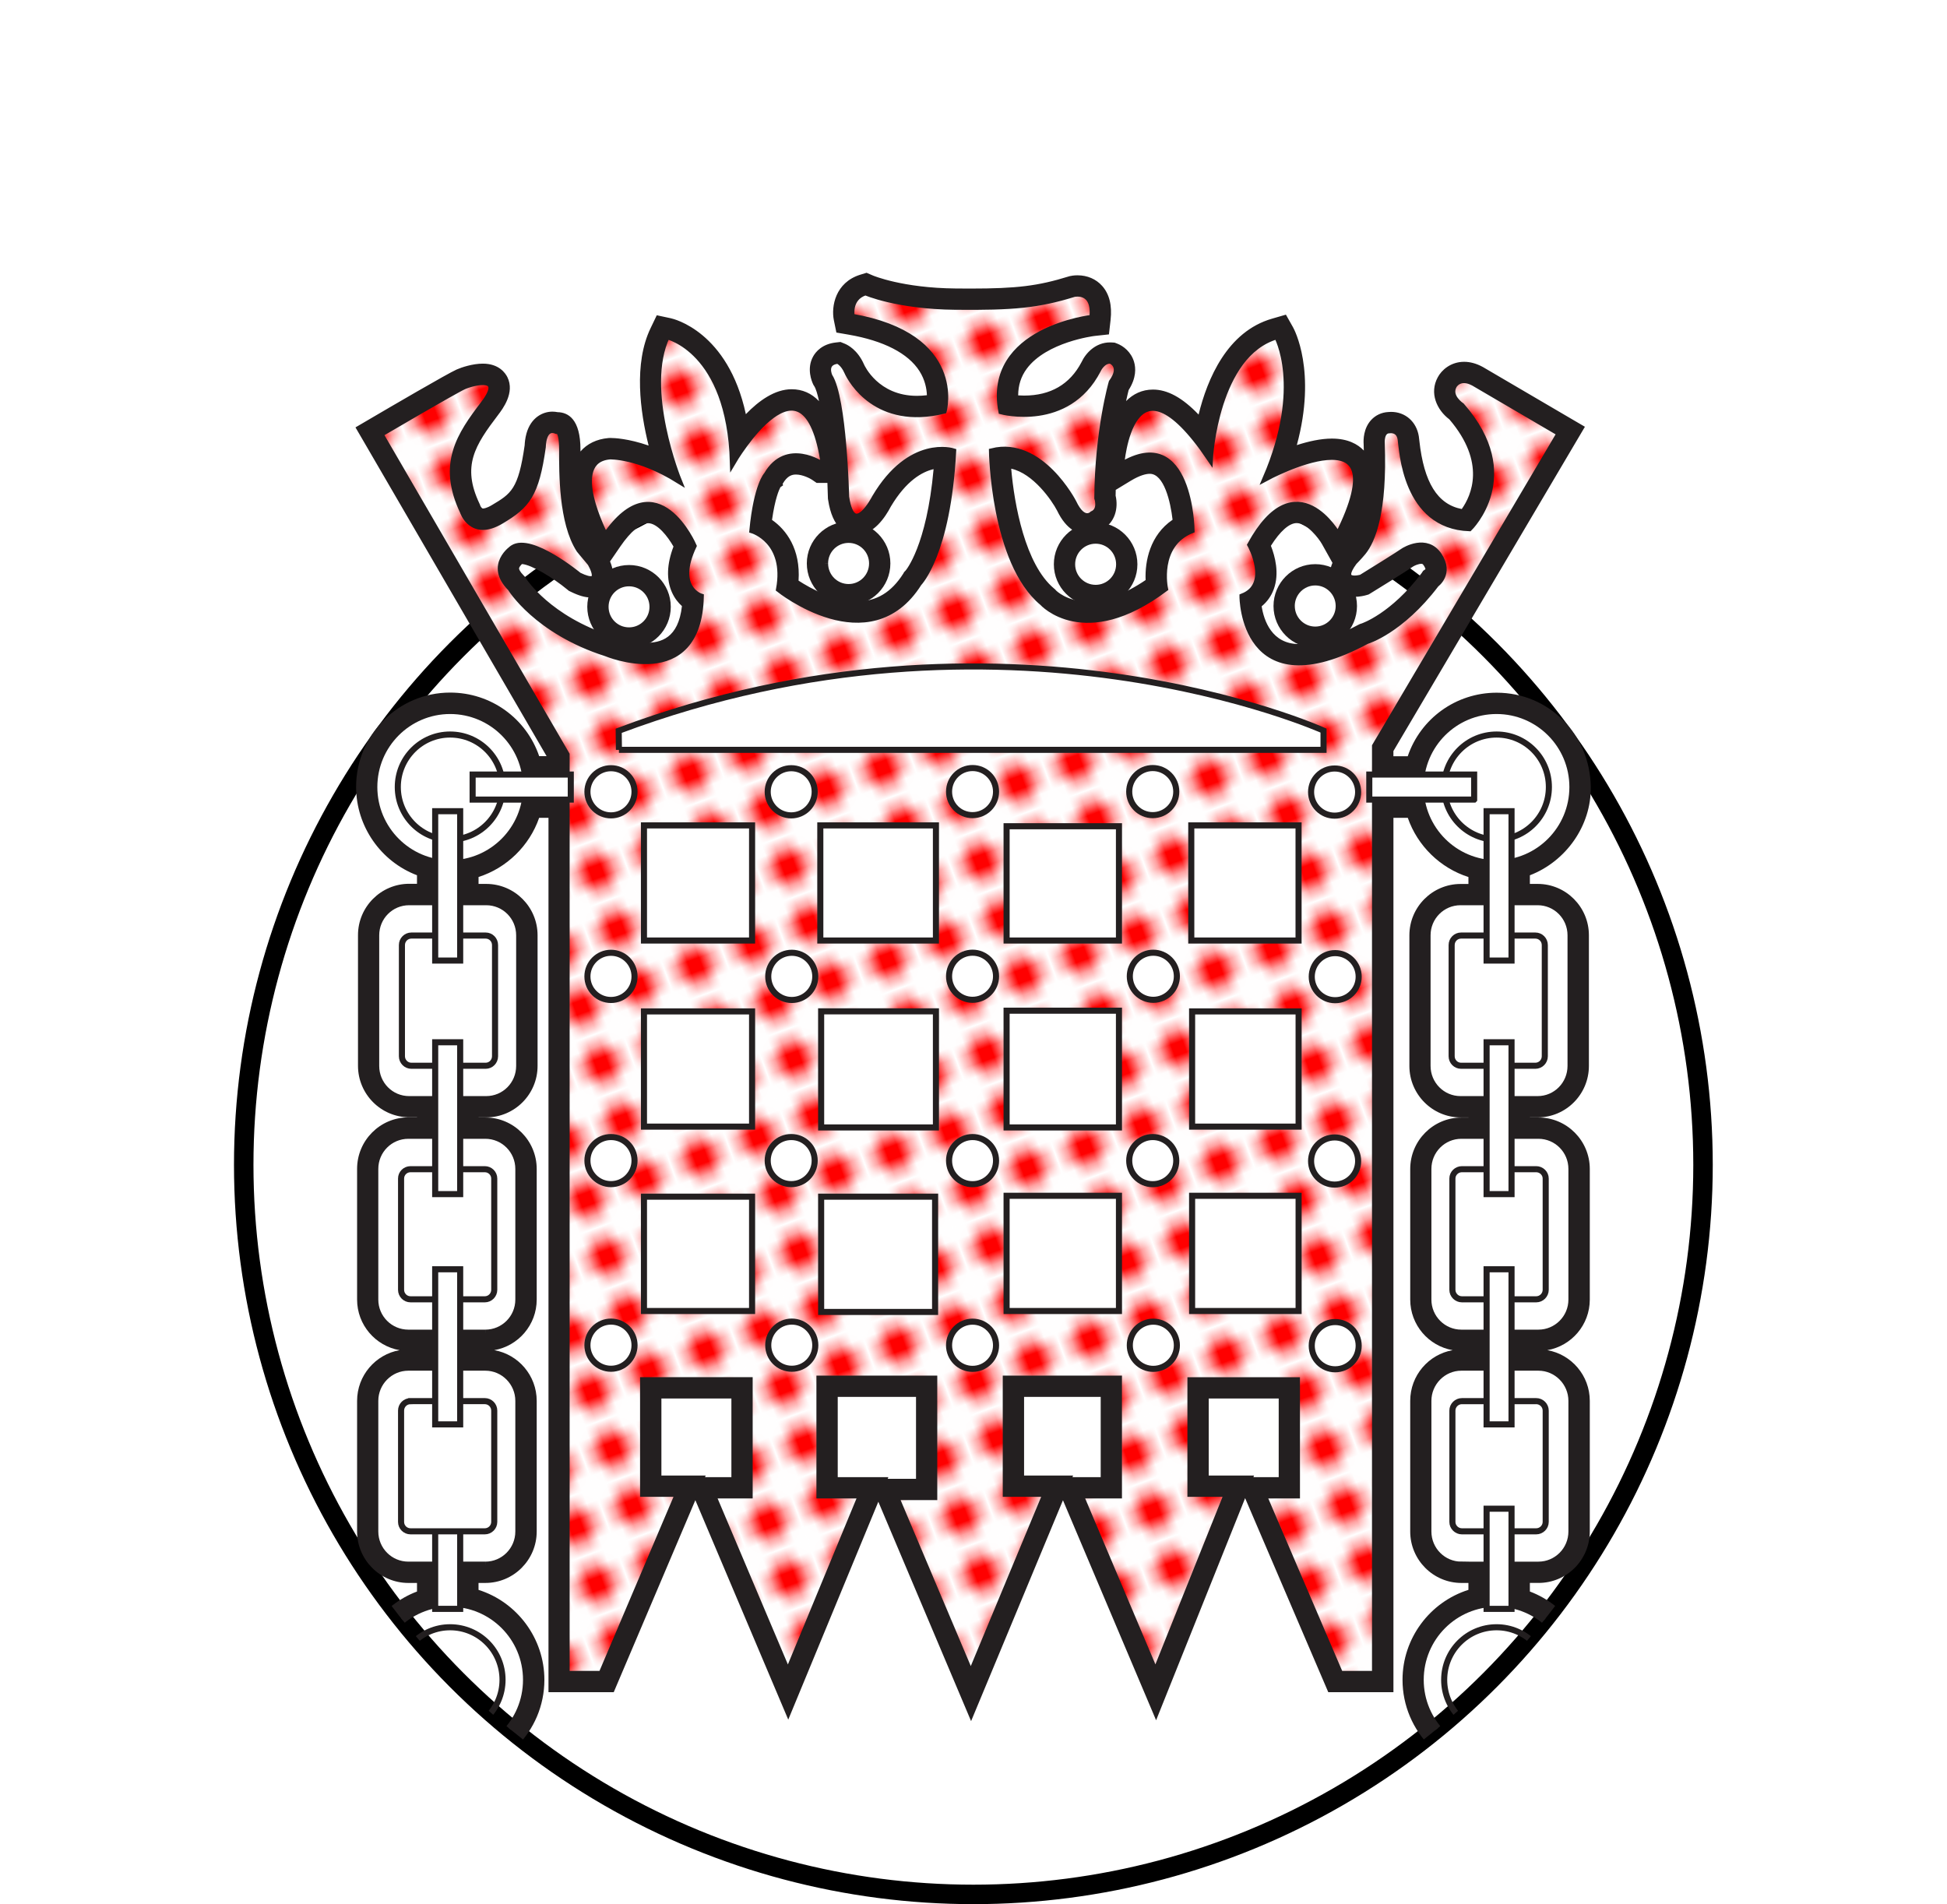 <?xml version="1.0" encoding="UTF-8" standalone="no"?>
<svg
   xmlns:dc="http://purl.org/dc/elements/1.1/"
   xmlns:cc="http://creativecommons.org/ns#"
   xmlns:rdf="http://www.w3.org/1999/02/22-rdf-syntax-ns#"
   xmlns:svg="http://www.w3.org/2000/svg"
   xmlns="http://www.w3.org/2000/svg"
   version="1.1"
   id="svg10845"
   height="195.603"
   width="200">
  <defs
     id="defs4809">
    <pattern
       style="fill:#ffffff"
       id="polka"
       patternTransform="rotate(20)"
       height="5"
       width="5"
       patternUnits="userSpaceOnUse">
      <rect
         style="fill:#ffffff"
         y="0"
         x="0"
         height="5"
         width="5"
         id="polka__fill" />
      <circle
         cx="2"
         style="fill:#ff0000"
         cy="2"
         r="1.5"
         id="polka__inner" />
    </pattern>
    <clipPath
       id="a-4">
      <path
         id="path707"
         d="m 638.378,198.584 0.58,-78.5 c 0,-33.137 26.863,-60 60,-60 33.137,0 60,26.863 60,60 l 0,78.5 -120.58,0 z" />
    </clipPath>
  </defs>
  <g
     style="display:inline"
     transform="translate(-282.081,-278.411)"
     id="layer1">
    <ellipse
       style="color:#000000;display:inline;overflow:visible;visibility:visible;opacity:1;fill:none;fill-opacity:1;fill-rule:nonzero;stroke:#000000;stroke-width:2;stroke-miterlimit:4;stroke-dasharray:none;stroke-opacity:1;marker:none;enable-background:accumulate"
       id="path6022"
       cx="382.068"
       cy="398.076"
       rx="74.951"
       ry="74.95" />
  </g>
  <g
     id="layer1-5"
     transform="translate(-36.519,-295.839)">
    <g
       id="g764"
       clip-path="url(#a-4)"
       transform="matrix(1.25,0,0,-1.25,-737.192,565.61)">
      <g
         id="g766">
        <path
           style="fill:none"
           id="path768"
           transform="translate(686.539,177.627)"
           d="m 0,0 c 0,0 -2.92,2.003 -4.556,-0.83 0,0 -0.82,-0.82 -1.183,-4.564 0,0 2.92,-0.87 2.19,-4.846 0,0 7.42,-5.943 11.483,0.498 0,0 2.37,2.38 2.824,10.84 0,0 -3.51,1.14 -6.428,-3.804 0,0 -1.823,-3.56 -2.367,0.05 0,0 -0.186,8.09 -1.37,9.922 0,0 -0.543,1.143 0.69,1.278 0,0 0.45,-0.18 0.77,-0.915 0.322,-0.73 2.457,-4.53 7.93,-3.197 0,0 1.685,6.124 -7.562,7.724 0,0 -0.32,1.555 1.134,2.013 0,0 2.593,-1.147 7.38,-1.192 4.787,-0.046 6.795,0.14 9.755,1.056 0,0 1.776,0.408 1.508,-1.967 0,0 -8.753,-0.96 -7.475,-7.684 0,0 5.417,-1.46 7.924,3.382 0,0 0.363,0.825 1.052,0.78 0,0 1.086,-0.413 0.09,-1.782 0,0 -1.143,-3.935 -1.184,-9.51 0,0 0.345,-1.002 -0.408,-1.32 0,0 -0.734,-0.78 -1.555,0.957 0,0 -2.683,5.213 -6.695,4.207 0,0 0.136,-9.103 4.143,-12.434 0,0 3.424,-3.844 10.074,1.142 0,0 -0.776,3.608 2.185,4.8 0,0 -0.133,8.772 -5.786,5.345 0,0 0.73,10.245 7.294,0.55 0,0 0.45,8.598 5.512,10.057 0,0 2.32,-4.116 -0.916,-11.66 0,0 11.396,6.175 5.93,-4.704 0,0 -3.423,6.124 -7.203,-0.78 0,0 1.823,-3.29 -0.643,-4.252 0,0 0,-9.137 10.213,-3.652 0,0 2.783,0.816 5.698,4.664 0,0 1.228,0.866 0.23,2.376 -1.005,1.505 -2.787,0.453 -2.968,0.317 -0.177,-0.14 -2.783,-1.768 -3.413,-2.15 0,0 -1.954,-0.556 -0.594,1.28 0,0 0.37,0.37 0.74,0.815 0.787,0.966 1.744,3.305 1.535,8.97 0,0 -0.086,1.048 0.64,1.048 0,0 0.775,0.14 0.915,-0.725 0.136,-0.87 0.358,-7.14 5.648,-7.325 0,0 4.42,4.306 -0.638,10.063 0,0 -1.138,0.736 -0.64,1.647 0,0 0.46,0.87 1.642,0.23 L 60.61,2.58 45.43,-23.13 l 0,-76.254 -2.865,0 -6.287,14.674 2.733,0 0,9.466 -8.748,0 0,-9.333 3.006,0 -5.88,-14.674 -6.155,14.54 3.15,0 0,9.598 -9.297,0 0,-9.465 3.282,0 -6.156,-14.805 -6.147,14.537 3.14,0 0,9.733 -9.432,0 0,-9.597 3.416,0 -6.01,-14.54 -6.155,14.54 3.01,0 0,9.466 -8.754,0 0,-9.333 2.875,0 -6.292,-14.805 -2.87,0 0,75.56 -15.307,26.339 c 0,0 6.15,3.608 6.877,3.925 0.73,0.323 3.513,1.053 1.595,-1.458 -1.913,-2.516 -3.554,-4.892 -1.69,-8.826 0,0 0.716,-2.23 3.145,-0.775 2.144,1.28 2.87,2.15 3.423,6.08 0,0 0,1.735 1.092,1.328 0,0 0.5,0.312 0.5,-1.555 0,-1.877 -0.042,-5.993 1.413,-8.232 l 0.912,-1.092 c 0,0 1.278,-2.103 -0.956,-1.006 0,0 -3.92,3.246 -5.426,2.244 0,0 -2.09,-1.378 -0.182,-3.296 0,0 2.144,-3.526 7.842,-5.344 0,0 7.61,-3.21 7.793,4.655 0,0 -2.23,0.69 -0.594,4.167 0,0 -3.006,6.99 -7.245,0.82 0,0 -3.282,6.215 0.363,6.537 0,0 2.325,0.09 5.648,-1.972 0,0 -3.046,7.498 -0.956,11.845 0,0 5.15,-1.097 5.425,-10.33 C -7.335,0.227 -1.37,10.42 0.14,0 L 0,0 Z" />
      </g>
      <g
         id="g770">
        <path
           style="fill:url(#polka);stroke:#231f20;stroke-width:0.5;fill-opacity:1.0"
           id="path772"
           d="m 686.54,177.627 c 0,0 -2.92,2.003 -4.557,-0.83 0,0 -0.82,-0.82 -1.183,-4.564 0,0 2.92,-0.87 2.19,-4.846 0,0 7.42,-5.943 11.482,0.498 0,0 2.37,2.38 2.824,10.84 0,0 -3.51,1.14 -6.428,-3.804 0,0 -1.822,-3.558 -2.366,0.05 0,0 -0.186,8.092 -1.37,9.923 0,0 -0.543,1.143 0.69,1.278 0,0 0.45,-0.18 0.77,-0.914 0.322,-0.73 2.457,-4.53 7.93,-3.196 0,0 1.685,6.124 -7.562,7.724 0,0 -0.322,1.555 1.133,2.013 0,0 2.593,-1.147 7.38,-1.192 4.787,-0.046 6.795,0.14 9.755,1.056 0,0 1.777,0.41 1.51,-1.966 0,0 -8.754,-0.96 -7.476,-7.684 0,0 5.417,-1.46 7.924,3.382 0,0 0.363,0.825 1.052,0.78 0,0 1.087,-0.413 0.09,-1.782 0,0 -1.142,-3.935 -1.183,-9.51 0,0 0.345,-1.002 -0.408,-1.32 0,0 -0.734,-0.78 -1.555,0.957 0,0 -2.683,5.213 -6.695,4.207 0,0 0.136,-9.103 4.143,-12.434 0,0 3.423,-3.844 10.073,1.142 0,0 -0.776,3.608 2.185,4.8 0,0 -0.132,8.772 -5.785,5.345 0,0 0.73,10.245 7.294,0.55 0,0 0.45,8.598 5.512,10.057 0,0 2.32,-4.116 -0.917,-11.66 0,0 11.396,6.175 5.93,-4.704 0,0 -3.423,6.124 -7.203,-0.78 0,0 1.822,-3.29 -0.644,-4.252 0,0 0,-9.138 10.213,-3.653 0,0 2.782,0.816 5.697,4.664 0,0 1.228,0.865 0.23,2.375 -1.005,1.505 -2.787,0.453 -2.968,0.317 -0.178,-0.14 -2.784,-1.768 -3.414,-2.15 0,0 -1.954,-0.556 -0.594,1.28 0,0 0.37,0.37 0.74,0.815 0.787,0.966 1.744,3.305 1.535,8.97 0,0 -0.086,1.048 0.64,1.048 0,0 0.775,0.14 0.915,-0.725 0.136,-0.87 0.358,-7.14 5.648,-7.325 0,0 4.42,4.306 -0.64,10.063 0,0 -1.137,0.735 -0.638,1.646 0,0 0.458,0.87 1.64,0.23 l 7.068,-4.138 -15.18,-25.707 0,-76.257 -2.866,0 -6.287,14.673 2.733,0 0,9.465 -8.75,0 0,-9.332 3.007,0 -5.88,-14.674 -6.155,14.542 3.15,0 0,9.597 -9.297,0 0,-9.465 3.282,0 -6.156,-14.805 -6.146,14.537 3.14,0 0,9.733 -9.432,0 0,-9.597 3.418,0 -6.01,-14.542 -6.156,14.542 3.01,0 0,9.465 -8.754,0 0,-9.333 2.874,0 -6.292,-14.805 -2.87,0 0,75.56 -15.307,26.338 c 0,0 6.15,3.608 6.877,3.925 0.73,0.322 3.513,1.052 1.595,-1.46 -1.913,-2.515 -3.554,-4.89 -1.69,-8.825 0,0 0.716,-2.23 3.145,-0.775 2.144,1.278 2.87,2.148 3.423,6.078 0,0 0,1.736 1.092,1.33 0,0 0.5,0.31 0.5,-1.556 0,-1.877 -0.042,-5.993 1.413,-8.232 l 0.91,-1.093 c 0,0 1.28,-2.103 -0.955,-1.006 0,0 -3.92,3.245 -5.426,2.243 0,0 -2.09,-1.378 -0.183,-3.296 0,0 2.144,-3.526 7.842,-5.344 0,0 7.61,-3.21 7.792,4.655 0,0 -2.23,0.69 -0.594,4.166 0,0 -3.005,6.99 -7.244,0.82 0,0 -3.282,6.215 0.363,6.537 0,0 2.325,0.092 5.648,-1.97 0,0 -3.046,7.497 -0.956,11.844 0,0 5.148,-1.097 5.424,-10.33 0,0 5.966,10.194 7.476,-0.227 l -0.14,0 z" />
      </g>
      <g
         id="g774">
        <path
           style="fill:#ffffff;stroke:#231f20;stroke-width:0.5"
           id="path776"
           d="m 668.73,165.946 c 0,1.07 0.857,1.935 1.93,1.935 1.066,0 1.932,-0.864 1.932,-1.934 0,-1.075 -0.866,-1.94 -1.93,-1.94 -1.075,0 -1.932,0.865 -1.932,1.94" />
      </g>
      <g
         id="g778">
        <path
           style="fill:#ffffff;stroke:#231f20;stroke-width:0.5"
           id="path780"
           d="m 686.77,169.514 c 0,1.07 0.862,1.935 1.937,1.935 1.065,0 1.93,-0.866 1.93,-1.936 0,-1.075 -0.865,-1.945 -1.93,-1.945 -1.075,0 -1.936,0.87 -1.936,1.944" />
      </g>
      <g
         id="g782">
        <path
           style="fill:#ffffff;stroke:#231f20;stroke-width:0.5"
           id="path784"
           d="m 707.072,169.44 c 0,1.078 0.866,1.943 1.936,1.943 1.065,0 1.93,-0.865 1.93,-1.944 0,-1.07 -0.865,-1.937 -1.93,-1.937 -1.07,0 -1.936,0.866 -1.936,1.936" />
      </g>
      <g
         id="g786">
        <path
           style="fill:#ffffff;stroke:#231f20;stroke-width:0.5"
           id="path788"
           d="m 725.12,166.012 c 0,1.07 0.867,1.94 1.932,1.94 1.065,0 1.93,-0.87 1.93,-1.94 0.002,-1.07 -0.864,-1.94 -1.93,-1.94 -1.065,0 -1.93,0.87 -1.93,1.94" />
      </g>
      <g
         id="g790">
        <path
           style="fill:none;stroke:#231f20;stroke-width:0.5"
           id="path792"
           d="m 649.728,151.135 c 0,3.454 2.797,6.25 6.228,6.25 3.45,0 6.242,-2.796 6.242,-6.25 0,-3.454 -2.792,-6.26 -6.242,-6.26 -3.43,0 -6.228,2.806 -6.228,6.26" />
      </g>
      <g
         id="g794">
        <path
           style="fill:none;stroke:#231f20;stroke-width:0.5"
           id="path796"
           d="m 658.92,125.484 -6.328,0 c -1.505,0 -2.71,1.22 -2.71,2.73 l 0,10.737 c 0,1.506 1.205,2.72 2.71,2.72 l 6.328,0 c 1.505,0 2.715,-1.214 2.715,-2.72 l 0,-10.737 c 0,-1.51 -1.21,-2.73 -2.715,-2.73" />
      </g>
      <g
         id="g798">
        <path
           style="fill:none;stroke:#231f20;stroke-width:0.5"
           id="path800"
           d="m 658.85,106.29 -6.323,0 c -1.505,0 -2.72,1.22 -2.72,2.72 l 0,10.735 c 0,1.514 1.215,2.73 2.72,2.73 l 6.324,0 c 1.5,0 2.716,-1.216 2.716,-2.73 l 0,-10.735 c 0,-1.5 -1.215,-2.72 -2.715,-2.72" />
      </g>
      <g
         id="g802">
        <path
           style="fill:none;stroke:#231f20;stroke-width:0.5"
           id="path804"
           d="m 658.85,87.224 -6.323,0 c -1.505,0 -2.72,1.22 -2.72,2.73 l 0,10.733 c 0,1.496 1.215,2.73 2.72,2.73 l 6.324,0 c 1.5,0 2.716,-1.234 2.716,-2.73 l 0,-10.734 c 0,-1.51 -1.215,-2.73 -2.715,-2.73" />
      </g>
      <g
         id="g806">
        <path
           style="fill:none;stroke:#231f20;stroke-width:0.5;fill-opacity:1"
           id="path808"
           d="m 649.728,77.76 c 0,3.46 2.797,6.256 6.228,6.256 3.45,0 6.242,-2.797 6.242,-6.255 0,-3.45 -2.792,-6.25 -6.242,-6.25 -3.43,0 -6.228,2.8 -6.228,6.25 m 1.93,0 c 0,-2.38 1.928,-4.32 4.298,-4.32 2.385,0 4.31,1.94 4.31,4.32 0,2.39 -1.925,4.32 -4.31,4.32 -2.37,0 -4.297,-1.93 -4.297,-4.32" />
      </g>
      <path
         style="fill:#ffffff;stroke:#231f20;stroke-width:0.5"
         id="path810"
         d="m 656.785,83.593 -2.054,0 0,8.232 2.055,0 0,-8.232 z" />
      <g
         id="g812">
        <path
           style="fill:#ffffff;stroke:#231f20;stroke-width:0.5"
           id="path814"
           d="m 657.808,151.133 8.064,0" />
      </g>
      <g
         id="g816">
        <path
           style="fill:none;stroke:#231f20;stroke-width:0.5"
           id="path818"
           d="m 735.717,151.135 c 0,3.454 2.792,6.25 6.237,6.25 3.436,0 6.233,-2.796 6.233,-6.25 0,-3.454 -2.797,-6.26 -6.233,-6.26 -3.445,0 -6.237,2.806 -6.237,6.26" />
      </g>
      <g
         id="g820">
        <path
           style="fill:none;stroke:#231f20;stroke-width:0.5"
           id="path822"
           d="m 738.99,125.484 c -1.495,0 -2.71,1.22 -2.71,2.73 l 0,10.737 c 0,1.506 1.215,2.72 2.71,2.72 l 6.338,0 c 1.496,0 2.706,-1.214 2.706,-2.72 l 0,-10.737 c 0,-1.51 -1.21,-2.73 -2.706,-2.73 l -6.337,0 z" />
      </g>
      <g
         id="g824">
        <path
           style="fill:none;stroke:#231f20;stroke-width:0.5"
           id="path826"
           d="m 739.06,106.29 c -1.497,0 -2.712,1.22 -2.712,2.72 l 0,10.735 c 0,1.514 1.215,2.73 2.71,2.73 l 6.334,0 c 1.495,0 2.715,-1.216 2.715,-2.73 l 0,-10.735 c 0,-1.5 -1.22,-2.72 -2.715,-2.72 l -6.333,0 z" />
      </g>
      <g
         id="g828">
        <path
           style="fill:none;stroke:#231f20;stroke-width:0.5"
           id="path830"
           d="m 739.06,87.224 c -1.497,0 -2.712,1.22 -2.712,2.73 l 0,10.733 c 0,1.496 1.215,2.73 2.71,2.73 l 6.334,0 c 1.495,0 2.715,-1.234 2.715,-2.73 l 0,-10.734 c 0,-1.51 -1.22,-2.73 -2.715,-2.73 l -6.333,0 z" />
      </g>
      <g
         id="g832">
        <path
           style="fill:none;stroke:#231f20;stroke-width:0.5"
           id="path834"
           d="m 735.717,77.76 c 0,3.46 2.792,6.256 6.237,6.256 3.436,0 6.233,-2.797 6.233,-6.255 0,-3.45 -2.797,-6.25 -6.233,-6.25 -3.445,0 -6.237,2.8 -6.237,6.25 m 1.93,0 c 0,-2.38 1.928,-4.32 4.307,-4.32 2.376,0 4.298,1.94 4.298,4.32 0,2.39 -1.922,4.32 -4.298,4.32 -2.38,0 -4.306,-1.93 -4.306,-4.32" />
      </g>
      <g
         id="g836">
        <path
           style="fill:#ffffff;stroke:#231f20;stroke-width:0.5"
           id="path838"
           d="m 737.65,151.135 c 0,-2.384 1.926,-4.316 4.305,-4.316 2.376,0 4.298,1.93 4.298,4.315 0,2.39 -1.922,4.315 -4.298,4.315 -2.38,0 -4.306,-1.926 -4.306,-4.315" />
      </g>
      <path
         style="fill:#ffffff;stroke:#231f20;stroke-width:0.5"
         id="path840"
         d="m 740.11,150.103 -8.616,0 0,2.058 8.617,0 0,-2.057 z" />
      <g
         id="g842">
        <path
           style="fill:#231f20"
           id="path844"
           d="m 670.66,169.38 c -1.89,0 -3.43,-1.54 -3.43,-3.434 0,-1.897 1.54,-3.44 3.43,-3.44 1.893,0 3.432,1.543 3.432,3.44 0,1.894 -1.54,3.435 -3.43,3.435 m 0,-1.5 c 1.064,0 1.93,-0.865 1.93,-1.934 0,-1.075 -0.866,-1.94 -1.93,-1.94 -1.075,0 -1.932,0.865 -1.932,1.94 0,1.07 0.857,1.935 1.93,1.935" />
      </g>
      <g
         id="g846">
        <path
           style="fill:#231f20"
           id="path848"
           d="m 688.707,172.95 c -1.894,0 -3.436,-1.542 -3.436,-3.436 0,-1.9 1.543,-3.445 3.437,-3.445 1.892,0 3.43,1.544 3.43,3.444 0,1.894 -1.538,3.435 -3.43,3.435 m 0,-1.5 c 1.065,0 1.93,-0.867 1.93,-1.936 0,-1.075 -0.865,-1.945 -1.93,-1.945 -1.074,0 -1.936,0.87 -1.936,1.944 0,1.07 0.863,1.935 1.937,1.935" />
      </g>
      <g
         id="g850">
        <path
           style="fill:#231f20"
           id="path852"
           d="m 709.008,172.884 c -1.894,0 -3.436,-1.545 -3.436,-3.444 0,-1.895 1.542,-3.436 3.436,-3.436 1.892,0 3.43,1.54 3.43,3.436 0,1.9 -1.538,3.444 -3.43,3.444 m 0,-1.5 c 1.065,0 1.93,-0.866 1.93,-1.944 0,-1.07 -0.865,-1.936 -1.93,-1.936 -1.07,0 -1.936,0.866 -1.936,1.936 0,1.078 0.866,1.944 1.936,1.944" />
      </g>
      <g
         id="g854">
        <path
           style="fill:#231f20"
           id="path856"
           d="m 727.053,169.452 c -1.892,0 -3.43,-1.543 -3.43,-3.44 0,-1.897 1.538,-3.44 3.43,-3.44 1.892,0 3.43,1.543 3.43,3.44 0,1.897 -1.538,3.44 -3.43,3.44 m 0,-1.5 c 1.065,0 1.93,-0.87 1.93,-1.94 0,-1.07 -0.865,-1.94 -1.93,-1.94 -1.065,0 -1.93,0.87 -1.93,1.94 0,1.07 0.865,1.94 1.93,1.94" />
      </g>
      <g
         id="g858">
        <path
           style="fill:#231f20"
           id="path860"
           d="m 673.32,100.883 5.753,0 0,-6.465 -2.168,0 0.056,0.132 -3.64,0 0,6.333 z m 44.98,0 5.75,0 0,-6.465 -2.079,0 0.053,0.132 -3.724,0 0,6.333 z m -30.488,0.132 6.433,0 0,-6.733 -2.328,0 0.056,0.136 -4.161,0 0,6.597 z m 15.313,0 6.297,0 0,-6.597 -2.322,0 0.055,0.132 -4.03,0 0,6.465 z m -34.023,68.66 0.858,1.25 c 0.827,1.204 1.65,1.894 2.26,1.894 0.78,0 1.62,-1.093 2.095,-1.92 -0.55,-1.446 -0.594,-2.704 -0.133,-3.75 0.223,-0.503 0.526,-0.874 0.827,-1.144 -0.3,-2.657 -1.736,-3.02 -2.995,-3.02 -1.367,0 -2.654,0.525 -2.667,0.53 l -0.058,0.025 -0.065,0.022 c -5.03,1.604 -7.002,4.673 -7.022,4.704 l -0.09,0.14 -0.123,0.13 c -0.304,0.305 -0.372,0.507 -0.366,0.57 0.01,0.107 0.15,0.267 0.24,0.355 0.784,-0.055 2.552,-1.124 3.714,-2.087 l 0.137,-0.112 0.16,-0.078 c 0.652,-0.32 1.173,-0.47 1.638,-0.47 0.688,0 1.288,0.338 1.607,0.905 0.377,0.67 0.25,1.42 -0.018,2.06 m 54.306,1.28 c 0.753,1.196 1.507,1.868 2.117,1.868 0.853,0 1.83,-1.273 2.088,-1.737 l 0.855,-1.53 c -0.215,-0.51 -0.327,-1.142 -0.012,-1.767 0.155,-0.308 0.645,-1.027 1.827,-1.027 0.45,0 0.85,0.105 0.964,0.138 l 0.193,0.056 0.17,0.103 c 0.245,0.147 2.958,1.822 3.504,2.207 l -0.007,-0.005 c 0.116,0.074 0.43,0.214 0.66,0.214 0.078,0 0.114,0 0.204,-0.135 0.116,-0.174 0.14,-0.283 0.138,-0.308 l -0.19,-0.134 -0.127,-0.193 c -2.53,-3.34 -4.915,-4.128 -4.94,-4.136 l -0.132,-0.043 -0.14,-0.07 c -1.944,-1.046 -3.578,-1.575 -4.855,-1.575 -2.248,0 -2.89,1.94 -3.075,3.102 0.457,0.375 0.796,0.854 1,1.42 0.466,1.287 0.104,2.68 -0.24,3.553 m -31.227,3.237 c 1.27,2.13 2.58,2.85 3.507,3.063 -0.57,-6.333 -2.287,-8.32 -2.306,-8.342 l -0.116,-0.118 -0.06,-0.112 c -0.976,-1.546 -2.216,-2.298 -3.792,-2.298 -1.905,0 -3.84,1.07 -4.823,1.708 0.174,2.594 -1.01,4.177 -2.18,4.99 0.243,1.73 0.574,2.473 0.69,2.69 l 0.22,0.153 -0.038,0.12 c 0.39,0.675 0.773,0.766 1.096,0.766 0.57,0 1.19,-0.34 1.312,-0.424 l 0.384,-0.263 0.887,0 c 0.018,-0.403 0.03,-0.802 0.04,-1.19 l 0.002,-0.096 0.014,-0.094 c 0.36,-2.39 1.476,-2.892 2.35,-2.892 1.382,0 2.348,1.445 2.813,2.34 m 16.184,-7.82 c -1.725,0 -2.605,0.904 -2.614,0.913 l -0.074,0.084 -0.087,0.073 c -2.378,1.977 -3.272,6.915 -3.523,9.85 1.808,-0.396 3.33,-2.598 3.77,-3.443 0.777,-1.622 1.774,-1.964 2.475,-1.964 0.553,0 0.97,0.212 1.234,0.4 1.048,0.575 1.342,1.76 1.1,2.792 l 0.01,0.473 1.225,0.744 c 0.787,0.477 1.292,0.577 1.576,0.577 1.156,0 1.698,-2.263 1.87,-3.777 -1.85,-1.256 -2.282,-3.393 -2.215,-4.955 -1.728,-1.17 -3.322,-1.763 -4.746,-1.763 m -18.183,27.017 -0.538,-0.164 c -2.016,-0.635 -2.39,-2.59 -2.15,-3.748 l 0.205,-1 1.007,-0.174 c 2.88,-0.498 4.894,-1.535 5.822,-2.998 0.454,-0.716 0.59,-1.44 0.61,-1.98 -0.28,-0.032 -0.555,-0.05 -0.82,-0.05 -3.176,0 -4.305,2.478 -4.35,2.583 -0.526,1.2 -1.345,1.606 -1.583,1.702 l -0.35,0.142 -0.375,-0.042 c -1.14,-0.125 -1.66,-0.77 -1.87,-1.145 -0.56,-1.005 -0.106,-2.066 -0.01,-2.27 l 0.042,-0.086 0.053,-0.08 c 0.14,-0.216 0.272,-0.65 0.396,-1.24 -0.622,0.65 -1.37,0.978 -2.248,0.978 -1.383,0 -2.697,-0.942 -3.764,-2.05 -1.464,6.795 -5.946,7.836 -6.167,7.883 l -1.153,0.247 -0.51,-1.063 c -1.397,-2.905 -0.857,-6.852 -0.16,-9.646 -1.676,0.58 -2.83,0.624 -3.135,0.624 l -0.03,0 -0.075,-0.002 -0.036,-0.002 -0.035,-0.003 c -0.956,-0.084 -1.748,-0.47 -2.29,-1.103 l 0,0.157 c 0,2.497 -1.008,3.055 -1.874,3.074 -0.144,0.028 -0.29,0.043 -0.432,0.043 -0.786,0 -1.758,-0.47 -2.13,-1.79 -0.112,-0.397 -0.142,-0.776 -0.15,-0.974 -0.518,-3.62 -1.116,-3.976 -2.694,-4.917 -0.436,-0.26 -0.668,-0.28 -0.73,-0.28 -0.115,0 -0.22,0.223 -0.22,0.225 l -0.03,0.095 -0.042,0.09 c -1.462,3.087 -0.37,4.776 1.53,7.276 0.38,0.5 1.398,1.833 0.767,3.11 -0.166,0.333 -0.693,1.11 -2.018,1.11 -0.836,0 -1.742,-0.302 -2.146,-0.48 -0.744,-0.325 -5.57,-3.147 -7.03,-4.004 l -1.29,-0.755 0.752,-1.29 14.954,-25.73 -0.61,0 c -1.054,3.093 -3.953,5.225 -7.316,5.225 -4.26,0 -7.728,-3.477 -7.728,-7.75 0,-3.26 2.043,-6.14 5.003,-7.262 l 0,-0.702 -0.638,0 c -2.32,0 -4.21,-1.892 -4.21,-4.22 l 0,-10.737 c 0,-2.332 1.89,-4.23 4.21,-4.23 l 0.64,0 0,-0.01 -0.704,0 c -2.327,0 -4.22,-1.897 -4.22,-4.23 l 0,-10.746 c 0,-2.08 1.512,-3.813 3.494,-4.157 -1.982,-0.346 -3.494,-2.083 -3.494,-4.167 l 0,-10.734 c 0,-2.33 1.893,-4.23 4.22,-4.23 l 0.703,0 0,-0.704 c -2.96,-1.12 -5.002,-4 -5.002,-7.257 0,-4.273 3.467,-7.75 7.728,-7.75 4.27,0 7.742,3.477 7.742,7.75 0,3.417 -2.25,6.392 -5.412,7.392 l 0,0.57 0.565,0 c 2.325,0 4.216,1.9 4.216,4.23 l 0,10.734 c 0,2.084 -1.51,3.82 -3.49,4.167 1.98,0.344 3.49,2.077 3.49,4.157 l 0,10.734 c 0,2.332 -1.89,4.23 -4.215,4.23 l -0.564,0 0,0.01 0.634,0 c 2.325,0 4.216,1.897 4.216,4.23 l 0,10.737 c 0,2.328 -1.89,4.22 -4.216,4.22 l -0.634,0 0,0.57 c 2.314,0.74 4.18,2.56 4.98,4.863 l 0.767,0 0,-71.86 5.362,0 0.388,0.913 6.292,14.805 0.026,0.062 0.082,-0.19 6.156,-14.543 1.398,-3.303 1.37,3.313 6.01,14.542 0.022,0.053 0.084,-0.2 6.147,-14.537 1.392,-3.294 1.374,3.303 6.156,14.804 0.02,0.046 0.078,-0.186 6.156,-14.542 1.42,-3.354 1.354,3.38 5.88,14.674 0.08,0.203 0.158,-0.367 6.287,-14.674 0.39,-0.91 5.354,0 0,71.86 1.18,0 c 0.8,-2.305 2.667,-4.126 4.983,-4.865 l 0,-0.57 -0.642,0 c -2.32,0 -4.21,-1.892 -4.21,-4.22 l 0,-10.737 c 0,-2.332 1.89,-4.23 4.21,-4.23 l 0.643,0 0,-0.01 -0.574,0 c -2.323,0 -4.21,-1.897 -4.21,-4.23 l 0,-10.731 c 0,-2.08 1.507,-3.813 3.486,-4.157 -1.98,-0.346 -3.487,-2.083 -3.487,-4.167 l 0,-10.734 c 0,-2.33 1.887,-4.23 4.21,-4.23 l 0.573,0 0,-0.568 c -3.164,-0.998 -5.415,-3.973 -5.415,-7.393 0,-4.273 3.47,-7.75 7.737,-7.75 4.264,0 7.733,3.477 7.733,7.75 0,3.258 -2.043,6.136 -5.005,7.258 l 0,0.705 0.71,0 c 2.323,0 4.214,1.898 4.214,4.23 l 0,10.733 c 0,2.084 -1.51,3.82 -3.49,4.167 1.98,0.344 3.49,2.077 3.49,4.157 l 0,10.734 c 0,2.332 -1.89,4.23 -4.215,4.23 l -0.71,0 0,0.01 0.646,0 c 2.32,0 4.206,1.897 4.206,4.23 l 0,10.737 c 0,2.328 -1.887,4.22 -4.206,4.22 l -0.645,0 0,0.71 c 2.975,1.148 5.058,4.086 5.005,7.28 -0.073,4.332 -3.47,7.725 -7.733,7.725 -3.36,0 -6.258,-2.132 -7.31,-5.224 l -1.176,0 0,0.43 14.97,25.353 0.767,1.297 -1.3,0.76 -7.066,4.14 -0.022,0.012 -0.022,0.012 c -0.51,0.276 -1.02,0.415 -1.515,0.415 -1.106,0 -1.858,-0.684 -2.166,-1.27 -0.71,-1.296 -0.08,-2.685 0.953,-3.462 3.04,-3.56 1.798,-6.266 1.017,-7.368 -1.996,0.385 -3.11,2.188 -3.483,5.602 -0.018,0.165 -0.033,0.294 -0.046,0.38 -0.195,1.2 -1.11,2.002 -2.28,2.002 -0.087,0 -0.166,-0.005 -0.23,-0.012 -0.545,-0.028 -1.04,-0.257 -1.404,-0.652 -0.638,-0.692 -0.643,-1.637 -0.62,-1.972 l 0.015,-0.54 c -0.494,0.518 -1.306,0.982 -2.625,0.982 -0.918,0 -1.937,-0.232 -2.88,-0.536 1.65,6.084 -0.22,9.52 -0.314,9.687 l -0.583,1.034 -1.14,-0.33 c -3.675,-1.058 -5.313,-4.934 -6.036,-7.882 -1.332,1.39 -2.555,2.055 -3.748,2.055 -0.897,0 -1.627,-0.36 -2.21,-0.946 0.088,0.412 0.163,0.72 0.21,0.907 0.634,0.996 0.597,1.804 0.443,2.322 -0.24,0.805 -0.872,1.3 -1.384,1.494 l -0.21,0.08 -0.224,0.014 c -0.052,0.003 -0.103,0.005 -0.153,0.005 -1.178,0 -1.992,-0.862 -2.346,-1.624 -0.956,-1.823 -2.544,-2.746 -4.718,-2.746 -0.174,0 -0.336,0.006 -0.486,0.016 0.003,0.836 0.237,1.56 0.706,2.193 1.627,2.2 5.522,2.685 5.56,2.69 l 1.193,0.13 0.135,1.193 c 0.133,1.188 -0.1,2.128 -0.697,2.795 -0.498,0.56 -1.215,0.868 -2.018,0.868 -0.306,0 -0.536,-0.046 -0.62,-0.065 l -0.055,-0.013 -0.053,-0.016 c -2.526,-0.782 -4.265,-0.996 -8.09,-0.996 -0.382,0 -0.784,0.003 -1.207,0.007 -4.36,0.04 -6.77,1.057 -6.794,1.067 l -0.512,0.22 z m -0.087,-1.595 c 0,0 2.593,-1.147 7.38,-1.192 0.428,-0.004 0.834,-0.007 1.22,-0.007 3.933,0 5.84,0.23 8.535,1.063 0,0 0.116,0.028 0.284,0.028 0.49,0 1.424,-0.227 1.225,-1.994 0,0 -8.753,-0.962 -7.475,-7.684 0,0 0.766,-0.206 1.857,-0.206 1.806,0 4.502,0.568 6.066,3.588 0,0 0.343,0.78 0.997,0.78 l 0.054,0 c 0,0 1.088,-0.413 0.09,-1.782 0,0 -1.14,-3.935 -1.182,-9.51 0,0 0.344,-1.002 -0.408,-1.32 0,0 -0.164,-0.174 -0.425,-0.174 -0.29,0 -0.698,0.216 -1.13,1.13 0,0 -2.232,4.337 -5.667,4.337 -0.332,0 -0.675,-0.04 -1.028,-0.13 0,0 0.136,-9.102 4.143,-12.433 0,0 1.26,-1.415 3.734,-1.415 1.605,0 3.723,0.595 6.34,2.557 0,0 -0.777,3.608 2.183,4.8 0,0 -0.09,6.14 -3.43,6.14 -0.653,0 -1.43,-0.235 -2.354,-0.795 0,0 0.336,4.72 2.605,4.72 1.074,0 2.58,-1.058 4.69,-4.172 0,0 0.448,8.6 5.51,10.06 0,0 2.322,-4.117 -0.915,-11.66 0,0 3.22,1.745 5.417,1.745 1.934,0 3.073,-1.355 0.512,-6.45 0,0 -1.4,2.505 -3.397,2.505 -1.126,0 -2.443,-0.796 -3.806,-3.285 0,0 1.822,-3.29 -0.644,-4.252 0,0 0,-5.406 4.647,-5.406 1.395,0 3.21,0.487 5.566,1.753 0,0 2.782,0.816 5.697,4.664 0,0 1.228,0.865 0.23,2.374 -0.408,0.612 -0.946,0.802 -1.45,0.802 -0.74,0 -1.41,-0.404 -1.518,-0.484 -0.178,-0.14 -2.784,-1.768 -3.414,-2.15 0,0 -0.28,-0.08 -0.553,-0.08 -0.45,0 -0.887,0.217 -0.04,1.36 0,0 0.37,0.37 0.738,0.815 0.79,0.966 1.746,3.305 1.537,8.97 0,0 -0.086,1.048 0.64,1.048 0,0 0.046,0.01 0.118,0.01 0.223,0 0.69,-0.08 0.797,-0.735 0.136,-0.87 0.358,-7.14 5.648,-7.325 0,0 4.42,4.306 -0.64,10.063 0,0 -1.137,0.734 -0.638,1.645 0,0 0.245,0.466 0.84,0.466 0.218,0 0.483,-0.064 0.8,-0.235 l 7.068,-4.14 -15.18,-25.706 0,-2.34 3.84,0 c 0.488,2.965 3.05,5.225 6.145,5.225 3.436,0 6.175,-2.797 6.233,-6.25 0.05,-2.94 -2.146,-5.546 -5.005,-6.138 l 0,-3.326 2.145,0 c 1.496,0 2.706,-1.213 2.706,-2.72 l 0,-10.737 c 0,-1.51 -1.21,-2.73 -2.706,-2.73 l -2.145,0 0,-3.01 2.21,0 c 1.495,0 2.714,-1.215 2.714,-2.73 l 0,-10.739 c 0,-1.5 -1.22,-2.72 -2.715,-2.72 l -2.21,0 0,-2.875 2.21,0 c 1.496,0 2.715,-1.233 2.715,-2.73 l 0,-10.732 c 0,-1.51 -1.22,-2.73 -2.715,-2.73 l -2.21,0 0,-3.33 c 2.85,-0.57 5.006,-3.096 5.006,-6.13 0,-3.45 -2.797,-6.252 -6.233,-6.252 -3.445,0 -6.237,2.8 -6.237,6.25 0,3.18 2.36,5.792 5.415,6.196 l 0,3.267 -2.074,0 c -1.497,0 -2.71,1.22 -2.71,2.73 l 0,10.733 c 0,1.496 1.213,2.73 2.71,2.73 l 2.073,0 0,2.874 -2.074,0 c -1.497,0 -2.71,1.22 -2.71,2.72 l 0,10.734 c 0,1.514 1.213,2.73 2.71,2.73 l 2.073,0 0,3.01 -2.142,0 c -1.495,0 -2.71,1.22 -2.71,2.73 l 0,10.737 c 0,1.507 1.215,2.72 2.71,2.72 l 2.143,0 0,3.265 c -2.716,0.36 -4.877,2.472 -5.324,5.168 l -3.84,0 0,-71.86 -2.866,0 -6.287,14.673 2.733,0 0,9.465 -8.75,0 0,-9.333 3.007,0 -5.88,-14.674 -6.156,14.542 3.152,0 0,9.597 -9.297,0 0,-9.465 3.282,0 -6.156,-14.805 -6.146,14.537 3.14,0 0,9.733 -9.432,0 0,-9.597 3.418,0 -6.01,-14.542 -6.157,14.542 3.01,0 0,9.465 -8.753,0 0,-9.333 2.874,0 -6.292,-14.805 -2.87,0 0,71.858 -3.426,0 c -0.446,-2.694 -2.604,-4.805 -5.32,-5.167 l 0,-3.265 2.134,0 c 1.505,0 2.716,-1.213 2.716,-2.72 l 0,-10.737 c 0,-1.51 -1.21,-2.73 -2.716,-2.73 l -2.134,0 0,-3.01 2.065,0 c 1.5,0 2.716,-1.215 2.716,-2.73 l 0,-10.734 c 0,-1.5 -1.215,-2.72 -2.715,-2.72 l -2.064,0 0,-2.875 2.065,0 c 1.5,0 2.716,-1.233 2.716,-2.73 l 0,-10.732 c 0,-1.51 -1.215,-2.73 -2.715,-2.73 l -2.064,0 0,-3.267 c 3.055,-0.407 5.412,-3.018 5.412,-6.194 0,-3.45 -2.792,-6.25 -6.242,-6.25 -3.43,0 -6.228,2.8 -6.228,6.25 0,3.037 2.156,5.562 5.003,6.134 l 0,3.33 -2.202,0 c -1.505,0 -2.72,1.22 -2.72,2.728 l 0,10.734 c 0,1.496 1.215,2.73 2.72,2.73 l 2.203,0 0,2.874 -2.202,0 c -1.505,0 -2.72,1.22 -2.72,2.72 l 0,10.734 c 0,1.514 1.215,2.73 2.72,2.73 l 2.203,0 0,3.01 -2.138,0 c -1.505,0 -2.71,1.22 -2.71,2.73 l 0,10.737 c 0,1.507 1.205,2.72 2.71,2.72 l 2.14,0 0,3.327 c -2.848,0.574 -5.004,3.105 -5.004,6.137 0,3.454 2.797,6.25 6.228,6.25 3.1,0 5.66,-2.26 6.15,-5.223 l 3.427,0 0,1.646 -15.308,26.337 c 0,0 6.15,3.608 6.876,3.925 0.315,0.138 1.006,0.35 1.542,0.35 0.712,0 1.15,-0.376 0.055,-1.81 -1.913,-2.515 -3.554,-4.89 -1.69,-8.825 0,0 0.406,-1.268 1.648,-1.268 0.405,0 0.9,0.135 1.497,0.492 2.144,1.28 2.87,2.15 3.423,6.08 0,0 0,1.39 0.782,1.39 0.092,0 0.195,-0.02 0.31,-0.062 0,0 0.03,0.02 0.078,0.02 0.14,0 0.42,-0.176 0.42,-1.575 0,-1.877 -0.04,-5.993 1.415,-8.232 l 0.91,-1.093 c 0,0 0.806,-1.323 0.023,-1.323 -0.204,0 -0.516,0.09 -0.978,0.317 0,0 -2.943,2.435 -4.708,2.435 -0.273,0 -0.517,-0.058 -0.718,-0.192 0,0 -2.09,-1.378 -0.183,-3.296 0,0 2.144,-3.526 7.842,-5.344 0,0 1.536,-0.648 3.245,-0.648 2.094,0 4.447,0.973 4.547,5.303 0,0 -2.23,0.69 -0.594,4.166 0,0 -1.447,3.365 -3.75,3.365 -1.014,0 -2.196,-0.657 -3.494,-2.545 0,0 -3.282,6.214 0.363,6.536 0,0 0.015,0.002 0.045,0.002 0.337,0 2.55,-0.077 5.603,-1.973 0,0 -3.046,7.497 -0.957,11.844 0,0 5.15,-1.097 5.426,-10.33 0,0 2.613,4.465 4.817,4.464 1.128,0 2.15,-1.167 2.66,-4.69 l -0.14,0 c 0,0 -1.003,0.686 -2.162,0.686 -0.82,0 -1.717,-0.344 -2.395,-1.517 0,0 -0.82,-0.82 -1.183,-4.565 0,0 2.92,-0.87 2.19,-4.845 0,0 3.12,-2.5 6.422,-2.5 1.79,0 3.632,0.734 5.06,2.998 0,0 2.37,2.38 2.824,10.84 0,0 -0.35,0.113 -0.922,0.113 -1.237,0 -3.51,-0.535 -5.506,-3.918 0,0 -0.803,-1.566 -1.5,-1.566 -0.356,0 -0.683,0.402 -0.866,1.616 0,0 -0.186,8.092 -1.37,9.923 0,0 -0.543,1.143 0.69,1.278 0,0 0.448,-0.18 0.77,-0.914 0.275,-0.623 1.868,-3.477 5.725,-3.477 0.665,0 1.398,0.084 2.204,0.28 0,0 1.687,6.124 -7.56,7.724 0,0 -0.322,1.555 1.133,2.013" />
      </g>
    </g>
    <path
       style="fill:#ffffff;stroke:#231f20;stroke-width:0.625"
       id="path868"
       d="m 77.382,376.692 c 0,2.98 2.41,5.395 5.37,5.395 2.982,0 5.39,-2.415 5.39,-5.395 0,-2.986 -2.408,-5.394 -5.39,-5.394 -2.96,0 -5.37,2.408 -5.37,5.394" />
    <path
       style="fill:#ffffff"
       id="path872"
       d="m 78.775,391.95 c -0.532,0 -0.97,0.43 -0.97,0.98 l 0,11.416 c 0,0.544 0.438,0.98 0.97,0.98 l 7.633,0 c 0.532,0 0.963,-0.436 0.963,-0.98 l 0,-11.416 c 0,-0.55 -0.43,-0.98 -0.963,-0.98 l -7.633,0 z" />
    <path
       style="fill:none;stroke:#231f20;stroke-width:0.625"
       id="path876"
       d="m 78.775,391.95 c -0.532,0 -0.97,0.43 -0.97,0.98 l 0,11.416 c 0,0.544 0.438,0.98 0.97,0.98 l 7.633,0 c 0.532,0 0.963,-0.436 0.963,-0.98 l 0,-11.416 c 0,-0.55 -0.43,-0.98 -0.963,-0.98 l -7.633,0 z" />
    <path
       style="fill:#ffffff"
       id="path880"
       d="m 78.688,415.952 c -0.54,0 -0.97,0.43 -0.97,0.958 l 0,11.434 c 0,0.533 0.43,0.974 0.97,0.974 l 7.633,0 c 0.532,0 0.968,-0.44 0.968,-0.974 l 0,-11.434 c 0,-0.527 -0.435,-0.958 -0.967,-0.958 l -7.634,0 z" />
    <path
       style="fill:none;stroke:#231f20;stroke-width:0.625"
       id="path884"
       d="m 78.688,415.952 c -0.54,0 -0.97,0.43 -0.97,0.958 l 0,11.434 c 0,0.533 0.43,0.974 0.97,0.974 l 7.633,0 c 0.532,0 0.968,-0.44 0.968,-0.974 l 0,-11.434 c 0,-0.527 -0.435,-0.958 -0.967,-0.958 l -7.634,0 z" />
    <path
       style="fill:#ffffff"
       id="path888"
       d="m 78.688,439.78 c -0.54,0 -0.97,0.436 -0.97,0.97 l 0,11.44 c 0,0.526 0.43,0.963 0.97,0.963 l 7.633,0 c 0.532,0 0.968,-0.437 0.968,-0.964 l 0,-11.44 c 0,-0.534 -0.435,-0.97 -0.967,-0.97 l -7.634,0 z" />
    <path
       style="fill:none;stroke:#231f20;stroke-width:0.625"
       id="path892"
       d="m 78.688,439.78 c -0.54,0 -0.97,0.436 -0.97,0.97 l 0,11.44 c 0,0.526 0.43,0.963 0.97,0.963 l 7.633,0 c 0.532,0 0.968,-0.437 0.968,-0.964 l 0,-11.44 c 0,-0.534 -0.435,-0.97 -0.967,-0.97 l -7.634,0 z" />
    <path
       d="m 83.788,442.167 -2.566,0 0,-15.934 2.567,0 0,15.934 z"
       id="path894"
       style="fill:#ffffff;stroke:#231f20;stroke-width:0.625" />
    <path
       d="m 83.788,418.512 -2.566,0 0,-15.6 2.567,0 0,15.6 z"
       id="path896"
       style="fill:#ffffff;stroke:#231f20;stroke-width:0.625" />
    <path
       d="m 83.788,394.518 -2.566,0 0,-15.344 2.567,0 0,15.344 z"
       id="path898"
       style="fill:#ffffff;stroke:#231f20;stroke-width:0.625" />
    <path
       d="m 95.151,377.982 -10.083,0 0,-2.572 10.083,0 0,2.572 z"
       id="path900"
       style="fill:#ffffff;stroke:#231f20;stroke-width:0.625" />
    <path
       style="fill:#ffffff;stroke:#231f20;stroke-width:0.625"
       id="path904"
       d="m 194.236,391.95 -7.633,0 c -0.532,0 -0.968,0.43 -0.968,0.98 l 0,11.416 c 0,0.544 0.436,0.98 0.97,0.98 l 7.63,0 c 0.534,0 0.97,-0.436 0.97,-0.98 l 0,-11.416 c 0,-0.55 -0.436,-0.98 -0.97,-0.98" />
    <path
       style="fill:#ffffff;stroke:#231f20;stroke-width:0.625"
       id="path908"
       d="m 194.321,415.952 -7.633,0 c -0.532,0 -0.975,0.43 -0.975,0.958 l 0,11.434 c 0,0.533 0.443,0.974 0.976,0.974 l 7.633,0 c 0.532,0 0.975,-0.44 0.975,-0.974 l 0,-11.434 c 0,-0.527 -0.443,-0.958 -0.975,-0.958" />
    <path
       style="fill:#ffffff;stroke:#231f20;stroke-width:0.625"
       id="path912"
       d="m 194.321,439.78 -7.633,0 c -0.532,0 -0.975,0.436 -0.975,0.97 l 0,11.44 c 0,0.526 0.443,0.963 0.976,0.963 l 7.633,0 c 0.532,0 0.975,-0.437 0.975,-0.964 l 0,-11.44 c 0,-0.534 -0.443,-0.97 -0.975,-0.97" />
    <path
       d="m 191.788,461.12 -2.563,0 0,-10.29 2.562,0 0,10.29 z"
       id="path914"
       style="fill:#ffffff;stroke:#231f20;stroke-width:0.625" />
    <path
       d="m 191.788,442.167 -2.563,0 0,-15.934 2.562,0 0,15.934 z"
       id="path916"
       style="fill:#ffffff;stroke:#231f20;stroke-width:0.625" />
    <path
       d="m 191.788,418.512 -2.563,0 0,-15.6 2.562,0 0,15.6 z"
       id="path918"
       style="fill:#ffffff;stroke:#231f20;stroke-width:0.625" />
    <path
       d="m 191.788,394.518 -2.563,0 0,-15.344 2.562,0 0,15.344 z"
       id="path920"
       style="fill:#ffffff;stroke:#231f20;stroke-width:0.625" />
    <path
       style="fill:#ffffff;stroke:#231f20;stroke-width:0.625"
       id="path924"
       d="m 96.86,377.178 c 0,1.338 1.087,2.425 2.42,2.425 1.336,0 2.42,-1.087 2.42,-2.425 0,-1.338 -1.084,-2.42 -2.42,-2.42 -1.332,0 -2.42,1.082 -2.42,2.42" />
    <path
       style="fill:#ffffff;stroke:#231f20;stroke-width:0.625"
       id="path928"
       d="m 115.378,377.178 c 0,1.338 1.083,2.425 2.42,2.425 1.336,0 2.408,-1.087 2.408,-2.425 0,-1.338 -1.072,-2.42 -2.408,-2.42 -1.337,0 -2.42,1.082 -2.42,2.42" />
    <path
       style="fill:#ffffff;stroke:#231f20;stroke-width:0.625"
       id="path932"
       d="m 134.008,377.166 c 0,1.343 1.076,2.414 2.414,2.414 1.33,0 2.413,-1.072 2.413,-2.414 0,-1.343 -1.082,-2.425 -2.413,-2.425 -1.338,0 -2.414,1.084 -2.414,2.426" />
    <path
       style="fill:#ffffff;stroke:#231f20;stroke-width:0.625"
       id="path936"
       d="m 152.514,377.166 c 0,1.343 1.083,2.414 2.414,2.414 1.337,0 2.42,-1.072 2.42,-2.414 0,-1.343 -1.083,-2.425 -2.42,-2.425 -1.332,0 -2.414,1.084 -2.414,2.426" />
    <path
       style="fill:#ffffff;stroke:#231f20;stroke-width:0.625"
       id="path940"
       d="m 173.616,374.787 c -1.338,0 -2.42,1.076 -2.42,2.42 0,1.336 1.083,2.425 2.42,2.425 1.338,0 2.414,-1.09 2.414,-2.425 0,-1.344 -1.077,-2.42 -2.414,-2.42" />
    <path
       style="fill:#ffffff"
       id="path944"
       d="m 100.096,372.87 72.38,0 0,-1.977 c 0,0 -32.864,-14.84 -72.403,0.018 l 0.023,1.96 z" />
    <path
       style="fill:none;stroke:#231f20;stroke-width:0.625"
       id="path948"
       d="m 100.096,372.87 72.38,0 0,-1.977 c 0,0 -32.864,-14.84 -72.403,0.018 l 0.023,1.96 z" />
    <path
       d="m 102.668,392.46 11.107,0 0,-11.827 -11.107,0 0,11.827 z"
       id="path950"
       style="fill:#ffffff;stroke:#231f20;stroke-width:0.625" />
    <path
       d="m 120.783,392.46 11.877,0 0,-11.827 -11.877,0 0,11.827 z"
       id="path952"
       style="fill:#ffffff;stroke:#231f20;stroke-width:0.625" />
    <path
       d="m 139.918,392.46 11.543,0 0,-11.74 -11.543,0 0,11.74 z"
       id="path954"
       style="fill:#ffffff;stroke:#231f20;stroke-width:0.625" />
    <path
       d="m 158.89,392.46 11.02,0 0,-11.827 -11.02,0 0,11.827 z"
       id="path956"
       style="fill:#ffffff;stroke:#231f20;stroke-width:0.625" />
    <path
       style="fill:#ffffff;stroke:#231f20;stroke-width:0.625"
       id="path960"
       d="m 154.985,393.712 c -1.33,0 -2.41,1.083 -2.41,2.42 0,1.336 1.08,2.42 2.41,2.42 1.33,0 2.425,-1.084 2.425,-2.42 0,-1.337 -1.094,-2.42 -2.425,-2.42" />
    <path
       style="fill:#ffffff;stroke:#231f20;stroke-width:0.625"
       id="path964"
       d="m 134.008,396.13 c 0,1.338 1.076,2.42 2.414,2.42 1.33,0 2.413,-1.082 2.413,-2.42 0,-1.337 -1.082,-2.42 -2.413,-2.42 -1.338,0 -2.414,1.083 -2.414,2.42" />
    <path
       style="fill:#ffffff;stroke:#231f20;stroke-width:0.625"
       id="path968"
       d="m 171.264,396.177 c 0,1.33 1.076,2.414 2.402,2.414 1.35,0 2.42,-1.082 2.42,-2.413 0,-1.337 -1.07,-2.425 -2.42,-2.425 -1.326,0 -2.402,1.088 -2.402,2.425" />
    <path
       style="fill:#ffffff;stroke:#231f20;stroke-width:0.625"
       id="path972"
       d="m 115.434,396.148 c 0,1.35 1.083,2.42 2.42,2.42 1.336,0 2.414,-1.07 2.414,-2.42 0,-1.338 -1.078,-2.43 -2.414,-2.43 -1.337,0 -2.42,1.093 -2.42,2.43" />
    <path
       style="fill:#ffffff;stroke:#231f20;stroke-width:0.625"
       id="path976"
       d="m 96.86,396.148 c 0,1.35 1.087,2.42 2.42,2.42 1.336,0 2.42,-1.07 2.42,-2.42 0,-1.338 -1.084,-2.43 -2.42,-2.43 -1.332,0 -2.42,1.093 -2.42,2.43" />
    <path
       style="fill:#ffffff;stroke:#231f20;stroke-width:0.625"
       id="path980"
       d="m 154.928,412.648 c -1.33,0 -2.414,1.087 -2.414,2.425 0,1.344 1.083,2.42 2.414,2.42 1.337,0 2.42,-1.076 2.42,-2.42 0,-1.337 -1.083,-2.425 -2.42,-2.425" />
    <path
       style="fill:#ffffff;stroke:#231f20;stroke-width:0.625"
       id="path984"
       d="m 136.422,412.648 c -1.338,0 -2.414,1.087 -2.414,2.425 0,1.344 1.076,2.42 2.414,2.42 1.33,0 2.414,-1.076 2.414,-2.42 0,-1.337 -1.083,-2.425 -2.414,-2.425" />
    <path
       style="fill:#ffffff;stroke:#231f20;stroke-width:0.625"
       id="path988"
       d="m 173.616,412.688 c -1.338,0 -2.42,1.083 -2.42,2.43 0,1.34 1.083,2.415 2.42,2.415 1.338,0 2.414,-1.076 2.414,-2.414 0,-1.35 -1.077,-2.432 -2.414,-2.432" />
    <path
       style="fill:#ffffff;stroke:#231f20;stroke-width:0.625"
       id="path992"
       d="m 99.28,412.648 c -1.33,0 -2.42,1.065 -2.42,2.425 0,1.326 1.09,2.414 2.42,2.414 1.338,0 2.42,-1.088 2.42,-2.414 0,-1.36 -1.082,-2.425 -2.42,-2.425" />
    <path
       style="fill:#ffffff;stroke:#231f20;stroke-width:0.625"
       id="path996"
       d="m 117.798,412.648 c -1.338,0 -2.42,1.065 -2.42,2.425 0,1.326 1.08,2.414 2.42,2.414 1.337,0 2.408,-1.088 2.408,-2.414 0,-1.36 -1.072,-2.425 -2.41,-2.425" />
    <path
       d="m 102.668,411.578 11.107,0 0,-11.836 -11.107,0 0,11.836 z"
       id="path998"
       style="fill:#ffffff;stroke:#231f20;stroke-width:0.625" />
    <path
       d="m 120.868,411.663 11.792,0 0,-11.928 -11.792,0 0,11.928 z"
       id="path1000"
       style="fill:#ffffff;stroke:#231f20;stroke-width:0.625" />
    <path
       d="m 139.918,411.663 11.543,0 0,-11.995 -11.543,0 0,11.995 z"
       id="path1002"
       style="fill:#ffffff;stroke:#231f20;stroke-width:0.625" />
    <path
       d="m 158.975,411.578 10.94,0 0,-11.836 -10.94,0 0,11.836 z"
       id="path1004"
       style="fill:#ffffff;stroke:#231f20;stroke-width:0.625" />
    <path
       d="m 139.918,430.52 11.543,0 0,-11.837 -11.543,0 0,11.837 z"
       id="path1006"
       style="fill:#ffffff;stroke:#231f20;stroke-width:0.625" />
    <path
       d="m 158.975,430.52 10.94,0 0,-11.837 -10.94,0 0,11.837 z"
       id="path1008"
       style="fill:#ffffff;stroke:#231f20;stroke-width:0.625" />
    <path
       d="m 102.668,430.52 11.107,0 0,-11.746 -11.107,0 0,11.746 z"
       id="path1010"
       style="fill:#ffffff;stroke:#231f20;stroke-width:0.625" />
    <path
       d="m 120.868,430.617 11.707,0 0,-11.843 -11.707,0 0,11.843 z"
       id="path1012"
       style="fill:#ffffff;stroke:#231f20;stroke-width:0.625" />
    <path
       style="fill:#ffffff;stroke:#231f20;stroke-width:0.625"
       id="path1016"
       d="m 134.008,434.044 c 0,1.338 1.076,2.42 2.414,2.42 1.33,0 2.413,-1.082 2.413,-2.42 0,-1.338 -1.082,-2.43 -2.413,-2.43 -1.338,0 -2.414,1.093 -2.414,2.43" />
    <path
       style="fill:#ffffff;stroke:#231f20;stroke-width:0.625"
       id="path1020"
       d="m 154.985,431.614 c -1.33,0 -2.41,1.094 -2.41,2.43 0,1.337 1.08,2.42 2.41,2.42 1.33,0 2.425,-1.082 2.425,-2.42 0,-1.336 -1.094,-2.43 -2.425,-2.43" />
    <path
       style="fill:#ffffff;stroke:#231f20;stroke-width:0.625"
       id="path1024"
       d="m 171.264,434.084 c 0,1.343 1.076,2.425 2.402,2.425 1.35,0 2.42,-1.084 2.42,-2.426 0,-1.338 -1.07,-2.43 -2.42,-2.43 -1.326,0 -2.402,1.092 -2.402,2.43" />
    <path
       style="fill:#ffffff;stroke:#231f20;stroke-width:0.625"
       id="path1028"
       d="m 99.28,431.608 c -1.33,0 -2.42,1.087 -2.42,2.425 0,1.344 1.09,2.42 2.42,2.42 1.338,0 2.42,-1.076 2.42,-2.42 0,-1.337 -1.082,-2.425 -2.42,-2.425" />
    <path
       style="fill:#ffffff;stroke:#231f20;stroke-width:0.625"
       id="path1032"
       d="m 117.854,431.608 c -1.338,0 -2.42,1.087 -2.42,2.425 0,1.344 1.083,2.42 2.42,2.42 1.338,0 2.414,-1.076 2.414,-2.42 0,-1.337 -1.077,-2.425 -2.414,-2.425" />
  </g>
</svg>
